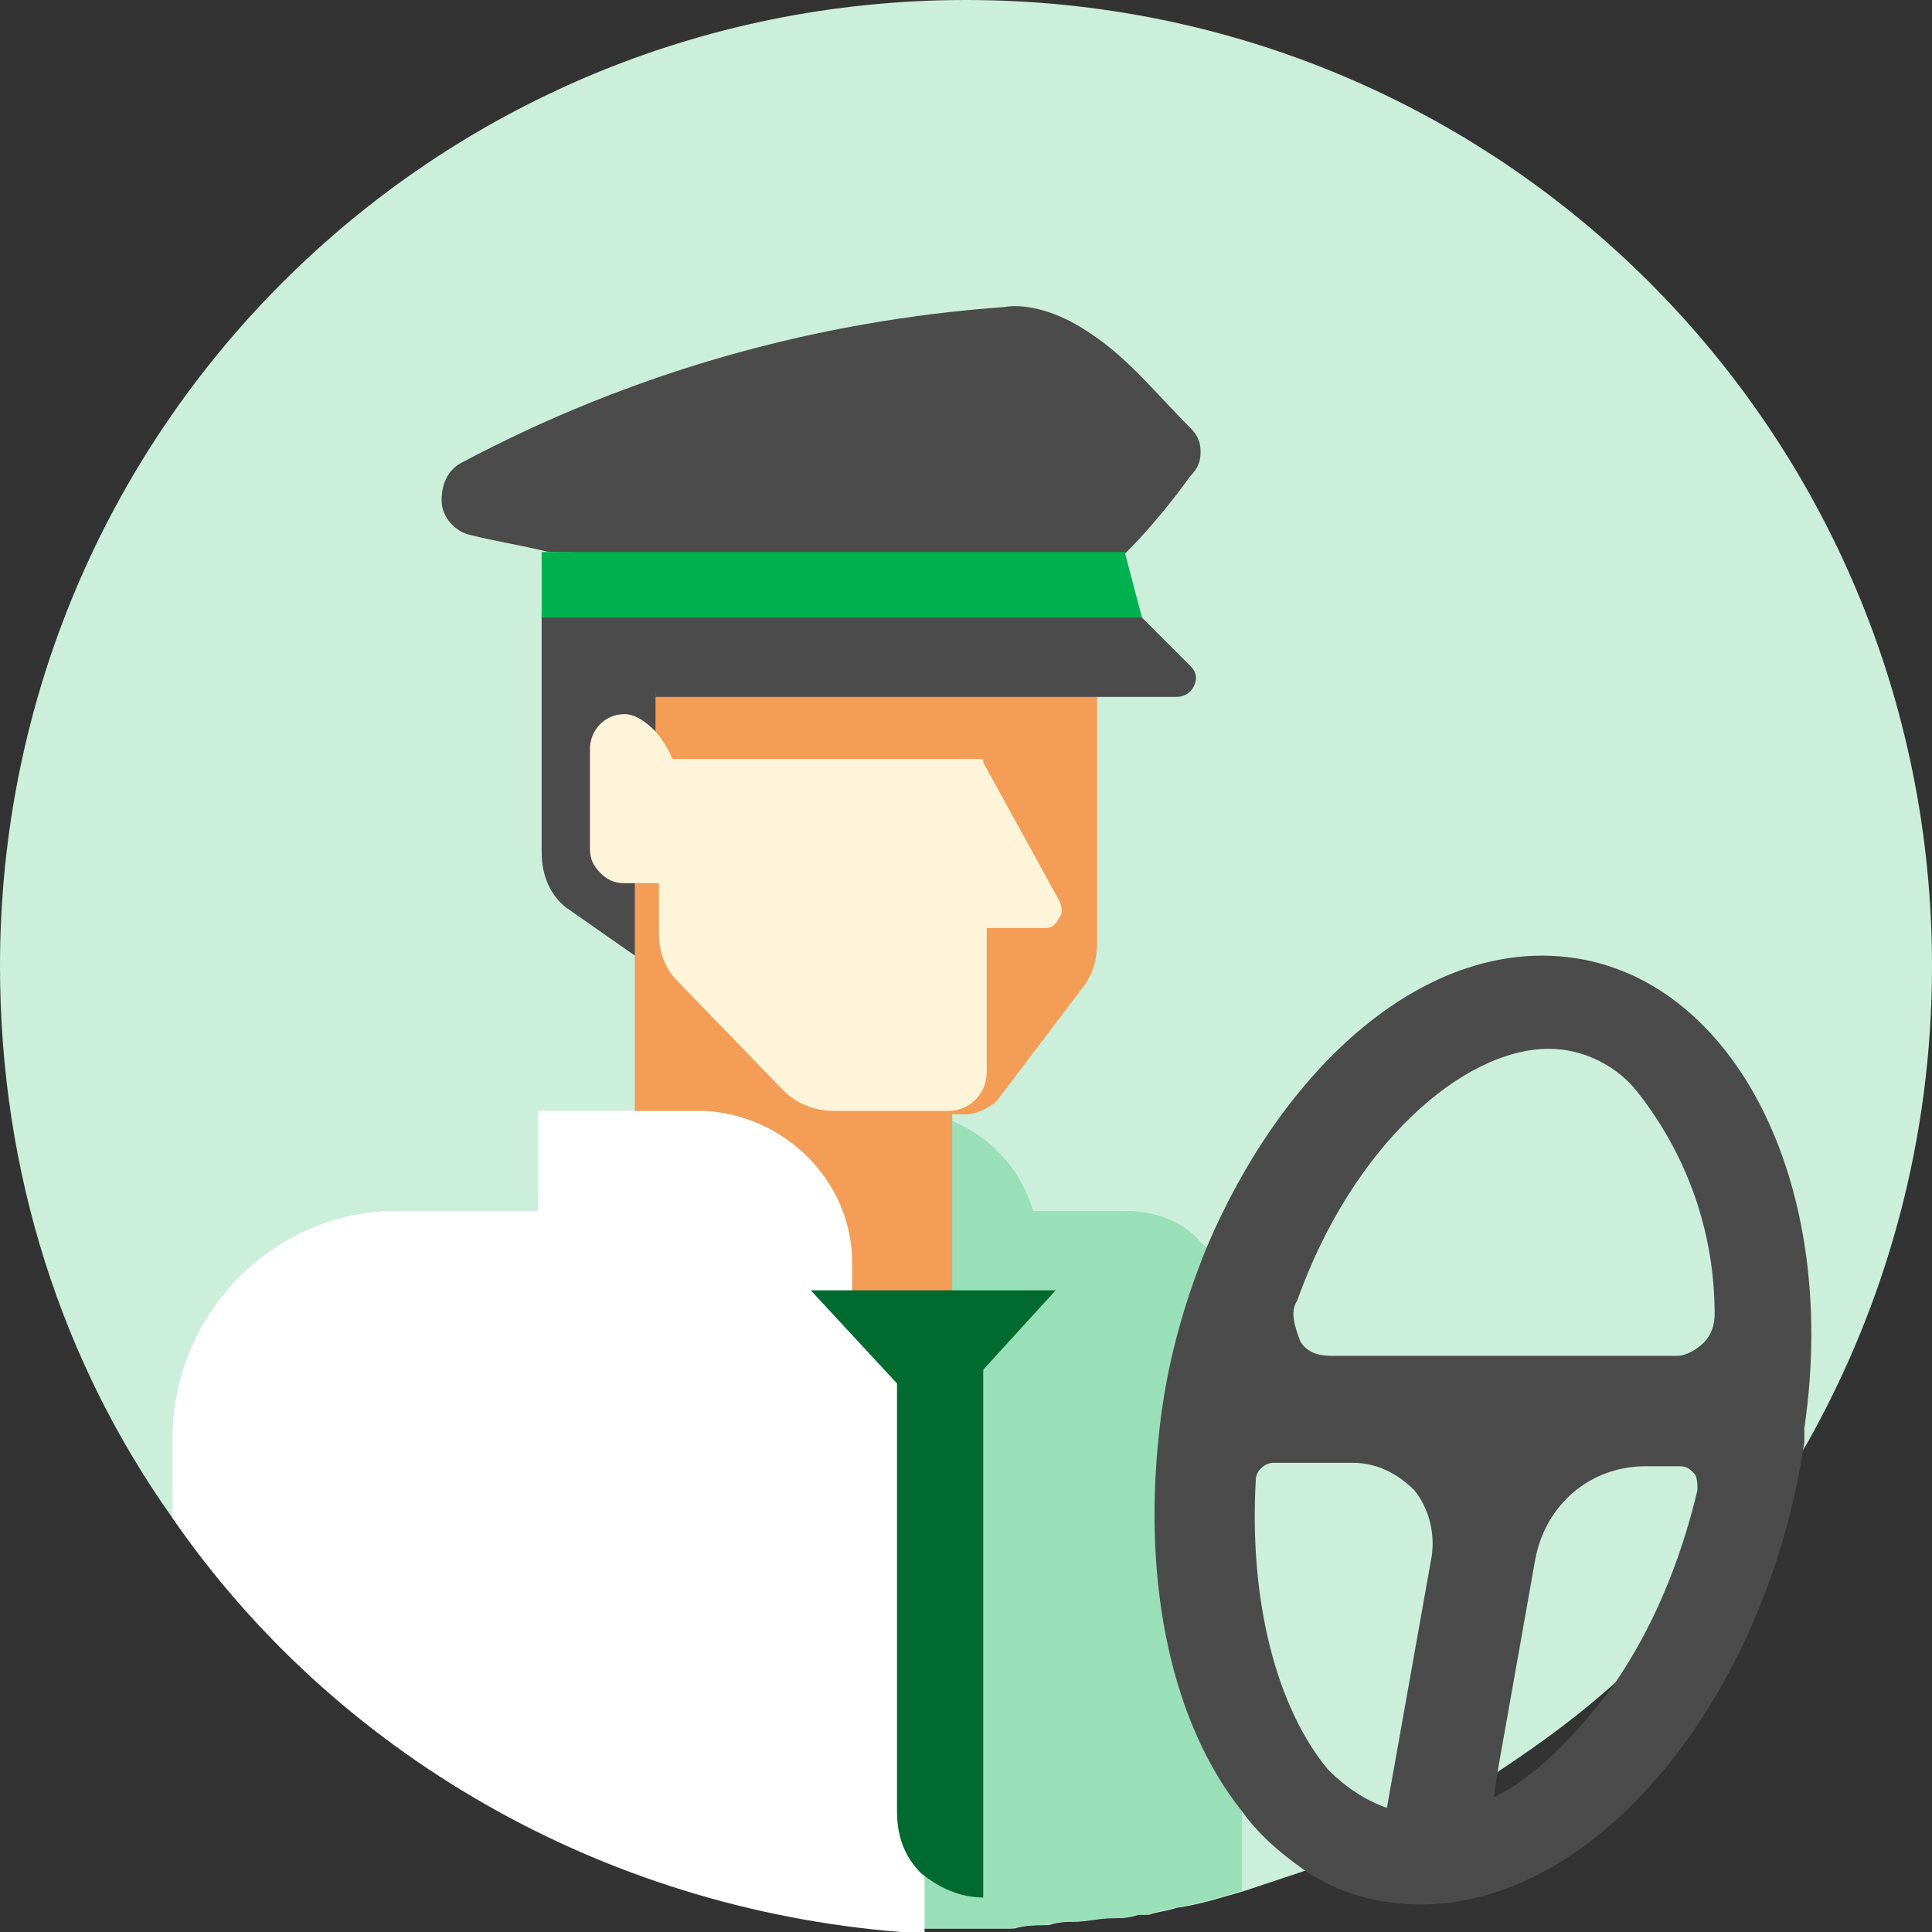 <svg xmlns="http://www.w3.org/2000/svg" width="56" height="56" viewBox="0 0 56 56" fill="none"><rect x="0" y="0" width="56" height="56" fill="#333333" stroke="none"/><path d="M56 28C56 33 54.7 37.7 52.4 41.8C50.9 44.4 49.1 46.7 46.9 48.7C45.8 49.7 44.7 50.5 43.5 51.3C41.8 52.5 39.9 53.4 37.9 54.2C37.3 54.4 36.7 54.6 36.1 54.8C35.4 55 34.8 55.2 34.1 55.3C33.8 55.4 33.6 55.4 33.3 55.5C33.2 55.5 33.1 55.5 33 55.5C32.7 55.6 32.5 55.6 32.2 55.6C31.9 55.6 31.5 55.7 31.2 55.7C31 55.7 30.7 55.7 30.4 55.8C30.1 55.8 29.7 55.8 29.4 55.9C29 55.9 28.5 55.9 28.1 55.9C27.7 55.9 27.3 55.9 26.8 55.9C26.6 55.9 26.4 55.9 26.1 55.9C17.4 55.3 9.7 50.8 5 44C1.8 39.5 0 34 0 28C0 12.5 12.5 0 28 0C43.5 0 56 12.5 56 28Z" fill="#CCEFDC"/><path fill-rule="evenodd" clip-rule="evenodd" d="M26.1 40.3H21V32.2H26.1C28.3 32.2 30.1 34 30.1 36.2C30.1 38.5 28.3 40.3 26.1 40.3Z" fill="#99E0B9"/><path fill-rule="evenodd" clip-rule="evenodd" d="M36 38.4V54.8C35.3 55 34.7 55.2 34 55.3C33.7 55.4 33.5 55.4 33.2 55.5C33.1 55.5 33 55.5 32.9 55.5C32.6 55.6 32.4 55.6 32.1 55.6C31.8 55.6 31.4 55.7 31.1 55.7C30.9 55.7 30.6 55.7 30.3 55.8C30 55.8 29.6 55.8 29.3 55.9C28.9 55.9 28.4 55.9 28 55.9C27.6 55.9 27.2 55.9 26.7 55.9C26.5 55.9 26.3 55.9 26 55.9V36.4C26 36.1 26.1 35.7 26.3 35.5C26.5 35.3 26.9 35.1 27.2 35.1H32.6C33.5 35.1 34.3 35.4 34.8 36C35.6 36.7 36 37.5 36 38.4Z" fill="#99E0B9"/><path fill-rule="evenodd" clip-rule="evenodd" d="M24.8 16.1H18.1C17.5 16.1 16.9 16.3 16.4 16.8C16 17.2 15.7 17.2 15.7 17.8V24.7C15.7 25.3 15.9 25.9 16.4 26.3L24.7 32.1L24.8 16.1Z" fill="#4B4B4B"/><path d="M27.6 25.6H18.4V38.6H27.6V25.6Z" fill="#F39D56"/><path fill-rule="evenodd" clip-rule="evenodd" d="M26.8 36.4V38.6V40.2V54.2V56C26.6 56 26.4 56 26.1 56C17.4 55.3 9.7 50.8 5 44V41.7C5 38.1 7.9 35.1 11.5 35.1H25.5C25.9 35.1 26.2 35.2 26.4 35.5C26.6 35.8 26.8 36.1 26.8 36.4Z" fill="white"/><path fill-rule="evenodd" clip-rule="evenodd" d="M21.3 25.9V30.1L24.7 36.6V38.6L27.5 40.8V25.3L21.3 25.9Z" fill="#F39D56"/><path fill-rule="evenodd" clip-rule="evenodd" d="M19 20.3V27.2C19 27.7 19.2 28.1 19.5 28.5L22.6 31.7C23 32.1 23.5 32.3 24.1 32.3H28C28.3 32.3 28.7 32.1 28.9 31.9L31.4 28.6C31.7 28.2 31.8 27.8 31.8 27.3V16.8H22.5C21.6 16.8 20.7 17.2 20 17.8C19.4 18.5 19 19.4 19 20.3Z" fill="#F39D56"/><path fill-rule="evenodd" clip-rule="evenodd" d="M28.5 22.1L30.7 26.1C30.8 26.3 30.8 26.5 30.7 26.6C30.6 26.8 30.5 26.9 30.3 26.9H28.6V31.1C28.6 31.7 28.1 32.2 27.5 32.2H24.2C23.6 32.2 23.1 32 22.7 31.6L19.6 28.4C19.3 28.1 19.1 27.6 19.1 27.1V22H28.5V22.1Z" fill="#FDF4D9"/><path fill-rule="evenodd" clip-rule="evenodd" d="M19.7 25.6H18.1C17.8 25.6 17.6 25.5 17.4 25.3C17.2 25.1 17.1 24.9 17.1 24.6V21.7C17.1 21.2 17.5 20.7 18.1 20.7C18.4 20.7 18.7 20.9 19 21.2C19.5 21.8 19.7 22.4 19.7 23.1V25.6Z" fill="#FDF4D9"/><path fill-rule="evenodd" clip-rule="evenodd" d="M34.1 20.2H19V17H32.2L34.5 19.3C34.7 19.5 34.7 19.7 34.6 19.9C34.5 20.1 34.3 20.2 34.1 20.2Z" fill="#4B4B4B"/><path fill-rule="evenodd" clip-rule="evenodd" d="M29.1 8.9C29.7 8.8 30.4 9 31 9.3C32.5 10.1 33.3 11.2 34.5 12.4C34.7 12.6 34.8 12.8 34.8 13.1C34.8 13.4 34.7 13.6 34.5 13.8C33.5 15.2 32.4 16.3 32.3 16.3L15.9 16C15.1 15.8 14.4 15.7 13.6 15.5C13.2 15.4 12.8 15 12.8 14.5C12.8 14 13 13.6 13.4 13.4C18.3 10.8 23.6 9.3 29.1 8.9Z" fill="#4B4B4B"/><path fill-rule="evenodd" clip-rule="evenodd" d="M15.7 16H32.6L33.1 17.9H15.7V16Z" fill="#00B14F"/><path fill-rule="evenodd" clip-rule="evenodd" d="M24.7 36.6H15.6V32.2H20.4C22.7 32.3 24.7 34.2 24.7 36.6Z" fill="white"/><path fill-rule="evenodd" clip-rule="evenodd" d="M28.5 39.7V55C27.8 55 27.2 54.7 26.7 54.3C26.2 53.8 26 53.2 26 52.5V40.1L23.5 37.4H25.8H30.6L28.5 39.7Z" fill="#006A2F"/><path d="M44.7 27.7C40.8 27.7 37.1 31.2 35 36.1C34.3 37.8 33.8 39.6 33.6 41.5C33.1 46 34 50 36 52.5C36.5 53.2 37.1 53.7 37.8 54.2C38.8 54.9 40 55.2 41.2 55.2C46.3 55.2 51.2 49.2 52.3 41.8C52.3 41.7 52.3 41.6 52.3 41.4C53.4 33.9 49.9 27.7 44.7 27.7ZM37.6 37.7C39.2 33.2 42.4 30.4 44.9 30.4C45.9 30.4 46.9 30.9 47.5 31.7C48.9 33.5 49.7 35.7 49.7 38.1C49.7 38.4 49.6 38.7 49.4 38.9C49.2 39.1 48.9 39.3 48.6 39.3H38.6C38.2 39.3 37.9 39.2 37.7 38.9C37.5 38.4 37.4 38 37.6 37.7ZM36.4 42.9C36.4 42.6 36.7 42.4 36.9 42.4H39.2C39.9 42.4 40.5 42.7 41 43.2C41.4 43.7 41.6 44.4 41.5 45.1L40.2 52.4C39.6 52.2 39 51.8 38.5 51.3C37 49.5 36.2 46.4 36.4 42.9ZM46.8 48.8C45.7 50.3 44.5 51.5 43.3 52.1L43.4 51.4L44.5 45.2C44.8 43.6 46.1 42.5 47.7 42.5H48.7C48.9 42.5 49 42.6 49.1 42.7C49.2 42.8 49.2 43 49.2 43.2C48.7 45.3 47.9 47.2 46.8 48.8C46.8 48.7 46.8 48.7 46.8 48.8Z" fill="#4B4B4B"/></svg>